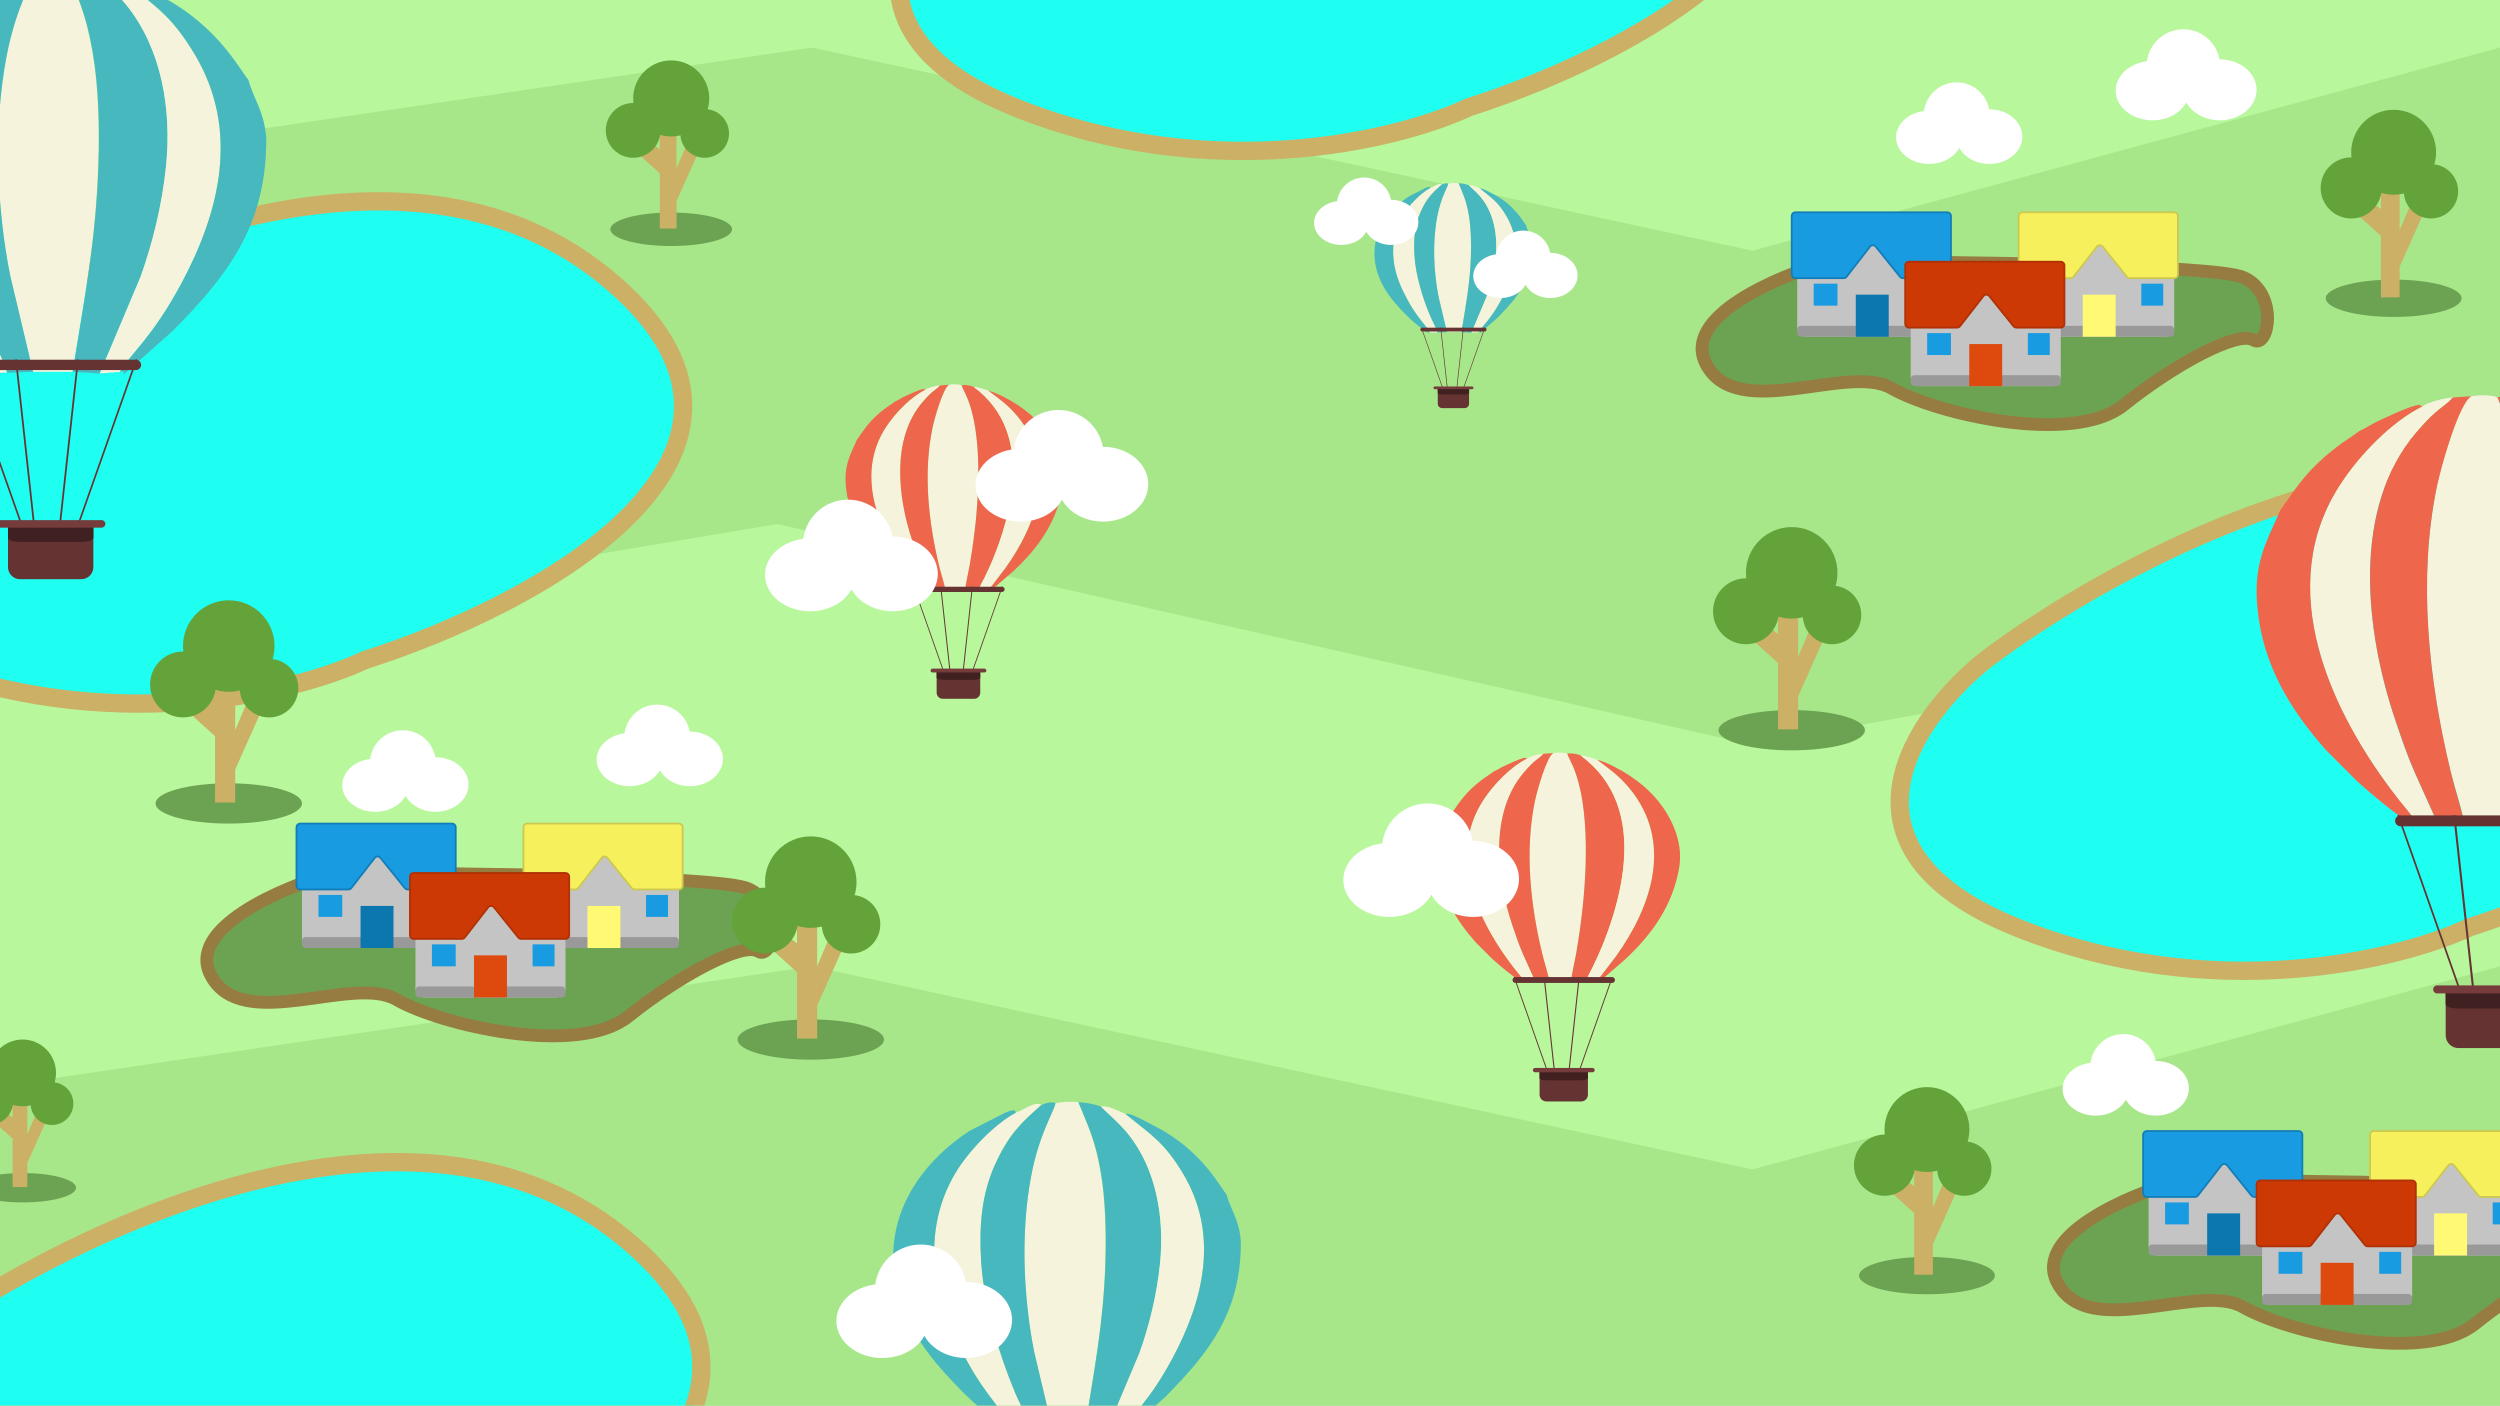 <svg width="1366" height="768" viewBox="0 0 1366 768" fill="none" xmlns="http://www.w3.org/2000/svg">
<rect x="0" y="0" width="1366" height="768" fill="#333333" stroke="none"/>
<g clip-path="url(#clip0)">
<rect width="1366" height="768" fill="white"/>
<rect width="1366" height="768" fill="#B8F79C"/>
<path d="M443.624 26L0 91.46V357.905L424.554 286.307L957.505 407L1366 331.823V26L957.505 136.976L443.624 26Z" fill="#A7E78A"/>
<path d="M443.624 528L0 593.46V859.905L424.554 788.307L957.505 909L1366 833.823V528L957.505 638.976L443.624 528Z" fill="#A7E78A"/>
<path d="M330.018 150.597C210.418 53.797 17.184 152.597 -64.482 214.097C-103.649 244.931 -155.282 317.397 -48.482 360.597C58.318 403.797 161.351 378.597 199.518 360.597C292.851 330.931 449.618 247.397 330.018 150.597Z" fill="#1EFFF1" stroke="#CBB065" stroke-width="10"/>
<path d="M340.018 675.597C220.418 578.797 27.184 677.597 -54.482 739.097C-93.649 769.931 -145.282 842.397 -38.482 885.597C68.318 928.797 171.351 903.597 209.518 885.597C302.851 855.931 459.618 772.397 340.018 675.597Z" fill="#1EFFF1" stroke="#CBB065" stroke-width="10"/>
<path d="M932.203 198.971C918.623 173.158 971.145 150.902 999.104 143C1068.17 143 1210.19 144.712 1225.77 151.56C1245.24 160.12 1239.75 191.069 1231.26 185.801C1222.77 180.533 1188.32 198.971 1160.37 221.359C1132.41 243.747 1057.52 225.968 1033.55 212.14C1009.59 198.312 949.178 231.236 932.203 198.971Z" fill="#6CA352" stroke="#967C40" stroke-width="7"/>
<path d="M1183 131H1111C1108.24 131 1106 133.239 1106 136V179C1106 181.761 1108.24 184 1111 184H1183C1185.76 184 1188 181.761 1188 179V136C1188 133.239 1185.76 131 1183 131Z" fill="#C4C4C4"/>
<path d="M1103 118V150C1103 151.105 1103.9 152 1105 152H1131.38C1131.99 152 1132.58 151.715 1132.96 151.227L1145.75 134.764C1146.54 133.745 1148.08 133.732 1148.89 134.737L1162.18 151.254C1162.56 151.726 1163.13 152 1163.74 152H1188C1189.1 152 1190 151.105 1190 150V118C1190 116.895 1189.1 116 1188 116H1105C1103.9 116 1103 116.895 1103 118Z" fill="#F7F05D" stroke="#CDC84F"/>
<rect x="1106" y="178" width="82" height="6" rx="2" fill="#999999"/>
<rect x="1115" y="155" width="13" height="12" fill="#199BE2"/>
<rect x="1170" y="155" width="12" height="12" fill="#199BE2"/>
<rect x="1138" y="161" width="18" height="23" fill="#FFF974"/>
<path d="M1059 131H987C984.239 131 982 133.239 982 136V179C982 181.761 984.239 184 987 184H1059C1061.76 184 1064 181.761 1064 179V136C1064 133.239 1061.76 131 1059 131Z" fill="#C4C4C4"/>
<path d="M979 118V150C979 151.105 979.895 152 981 152H1007.38C1007.99 152 1008.58 151.715 1008.96 151.227L1021.75 134.764C1022.54 133.745 1024.08 133.732 1024.89 134.737L1038.18 151.254C1038.56 151.726 1039.13 152 1039.74 152H1064C1065.1 152 1066 151.105 1066 150V118C1066 116.895 1065.1 116 1064 116H981C979.895 116 979 116.895 979 118Z" fill="#199BE2" stroke="#127DB7"/>
<rect x="982" y="178" width="82" height="6" rx="2" fill="#999999"/>
<rect x="991" y="155" width="13" height="12" fill="#199BE2"/>
<rect x="1046" y="155" width="12" height="12" fill="#199BE2"/>
<rect x="1014" y="161" width="18" height="23" fill="#0C76AF"/>
<path d="M1121 158H1049C1046.24 158 1044 160.239 1044 163V206C1044 208.761 1046.24 211 1049 211H1121C1123.76 211 1126 208.761 1126 206V163C1126 160.239 1123.76 158 1121 158Z" fill="#C4C4C4"/>
<path d="M1041 145V177C1041 178.105 1041.9 179 1043 179H1069.38C1069.99 179 1070.58 178.715 1070.96 178.227L1083.75 161.764C1084.54 160.745 1086.08 160.732 1086.89 161.737L1100.18 178.254C1100.56 178.726 1101.13 179 1101.74 179H1126C1127.1 179 1128 178.105 1128 177V145C1128 143.895 1127.1 143 1126 143H1043C1041.9 143 1041 143.895 1041 145Z" fill="#CD3905" stroke="#AF3105"/>
<rect x="1044" y="205" width="82" height="6" rx="2" fill="#999999"/>
<rect x="1053" y="182" width="13" height="12" fill="#199BE2"/>
<rect x="1108" y="182" width="12" height="12" fill="#199BE2"/>
<rect x="1076" y="188" width="18" height="23" fill="#DE490D"/>
<path d="M115.203 532.971C101.623 507.158 154.145 484.902 182.104 477C251.169 477 393.193 478.712 408.77 485.56C428.241 494.12 422.749 525.069 414.261 519.801C405.774 514.533 371.325 532.971 343.366 555.359C315.407 577.747 240.518 559.968 216.553 546.14C192.589 532.312 132.178 565.236 115.203 532.971Z" fill="#6CA352" stroke="#967C40" stroke-width="7"/>
<path d="M366 465H294C291.239 465 289 467.239 289 470V513C289 515.761 291.239 518 294 518H366C368.761 518 371 515.761 371 513V470C371 467.239 368.761 465 366 465Z" fill="#C4C4C4"/>
<path d="M286 452V484C286 485.105 286.895 486 288 486H314.377C314.995 486 315.577 485.715 315.956 485.227L328.749 468.764C329.541 467.745 331.077 467.732 331.886 468.737L345.179 485.254C345.558 485.726 346.131 486 346.737 486H371C372.105 486 373 485.105 373 484V452C373 450.895 372.105 450 371 450H288C286.895 450 286 450.895 286 452Z" fill="#F7F05D" stroke="#CDC84F"/>
<rect x="289" y="512" width="82" height="6" rx="2" fill="#999999"/>
<rect x="298" y="489" width="13" height="12" fill="#199BE2"/>
<rect x="353" y="489" width="12" height="12" fill="#199BE2"/>
<rect x="321" y="495" width="18" height="23" fill="#FFF974"/>
<path d="M242 465H170C167.239 465 165 467.239 165 470V513C165 515.761 167.239 518 170 518H242C244.761 518 247 515.761 247 513V470C247 467.239 244.761 465 242 465Z" fill="#C4C4C4"/>
<path d="M162 452V484C162 485.105 162.895 486 164 486H190.377C190.995 486 191.577 485.715 191.956 485.227L204.749 468.764C205.541 467.745 207.077 467.732 207.886 468.737L221.179 485.254C221.558 485.726 222.131 486 222.737 486H247C248.105 486 249 485.105 249 484V452C249 450.895 248.105 450 247 450H164C162.895 450 162 450.895 162 452Z" fill="#199BE2" stroke="#127DB7"/>
<rect x="165" y="512" width="82" height="6" rx="2" fill="#999999"/>
<rect x="174" y="489" width="13" height="12" fill="#199BE2"/>
<rect x="229" y="489" width="12" height="12" fill="#199BE2"/>
<rect x="197" y="495" width="18" height="23" fill="#0C76AF"/>
<path d="M304 492H232C229.239 492 227 494.239 227 497V540C227 542.761 229.239 545 232 545H304C306.761 545 309 542.761 309 540V497C309 494.239 306.761 492 304 492Z" fill="#C4C4C4"/>
<path d="M224 479V511C224 512.105 224.895 513 226 513H252.377C252.995 513 253.577 512.715 253.956 512.227L266.749 495.764C267.541 494.745 269.077 494.732 269.886 495.737L283.179 512.254C283.558 512.726 284.131 513 284.737 513H309C310.105 513 311 512.105 311 511V479C311 477.895 310.105 477 309 477H226C224.895 477 224 477.895 224 479Z" fill="#CD3905" stroke="#AF3105"/>
<rect x="227" y="539" width="82" height="6" rx="2" fill="#999999"/>
<rect x="236" y="516" width="13" height="12" fill="#199BE2"/>
<rect x="291" y="516" width="12" height="12" fill="#199BE2"/>
<rect x="259" y="522" width="18" height="23" fill="#DE490D"/>
<path d="M1124.2 700.971C1110.62 675.158 1163.15 652.902 1191.1 645C1260.17 645 1402.19 646.712 1417.77 653.56C1437.24 662.12 1431.75 693.069 1423.26 687.801C1414.77 682.533 1380.32 700.971 1352.37 723.359C1324.41 745.747 1249.52 727.968 1225.55 714.14C1201.59 700.312 1141.18 733.236 1124.2 700.971Z" fill="#6CA352" stroke="#967C40" stroke-width="7"/>
<path d="M1375 633H1303C1300.24 633 1298 635.239 1298 638V681C1298 683.761 1300.24 686 1303 686H1375C1377.76 686 1380 683.761 1380 681V638C1380 635.239 1377.76 633 1375 633Z" fill="#C4C4C4"/>
<path d="M1295 620V652C1295 653.105 1295.9 654 1297 654H1323.38C1323.99 654 1324.58 653.715 1324.96 653.227L1337.75 636.764C1338.54 635.745 1340.08 635.732 1340.89 636.737L1354.18 653.254C1354.56 653.726 1355.13 654 1355.74 654H1380C1381.1 654 1382 653.105 1382 652V620C1382 618.895 1381.1 618 1380 618H1297C1295.9 618 1295 618.895 1295 620Z" fill="#F7F05D" stroke="#CDC84F"/>
<rect x="1298" y="680" width="82" height="6" rx="2" fill="#999999"/>
<rect x="1307" y="657" width="13" height="12" fill="#199BE2"/>
<rect x="1362" y="657" width="12" height="12" fill="#199BE2"/>
<rect x="1330" y="663" width="18" height="23" fill="#FFF974"/>
<path d="M1251 633H1179C1176.24 633 1174 635.239 1174 638V681C1174 683.761 1176.24 686 1179 686H1251C1253.76 686 1256 683.761 1256 681V638C1256 635.239 1253.76 633 1251 633Z" fill="#C4C4C4"/>
<path d="M1171 620V652C1171 653.105 1171.9 654 1173 654H1199.38C1199.99 654 1200.58 653.715 1200.96 653.227L1213.75 636.764C1214.54 635.745 1216.08 635.732 1216.89 636.737L1230.18 653.254C1230.56 653.726 1231.13 654 1231.74 654H1256C1257.1 654 1258 653.105 1258 652V620C1258 618.895 1257.1 618 1256 618H1173C1171.9 618 1171 618.895 1171 620Z" fill="#199BE2" stroke="#127DB7"/>
<rect x="1174" y="680" width="82" height="6" rx="2" fill="#999999"/>
<rect x="1183" y="657" width="13" height="12" fill="#199BE2"/>
<rect x="1238" y="657" width="12" height="12" fill="#199BE2"/>
<rect x="1206" y="663" width="18" height="23" fill="#0C76AF"/>
<path d="M1313 660H1241C1238.24 660 1236 662.239 1236 665V708C1236 710.761 1238.24 713 1241 713H1313C1315.76 713 1318 710.761 1318 708V665C1318 662.239 1315.76 660 1313 660Z" fill="#C4C4C4"/>
<path d="M1233 647V679C1233 680.105 1233.9 681 1235 681H1261.38C1261.99 681 1262.58 680.715 1262.96 680.227L1275.75 663.764C1276.54 662.745 1278.08 662.732 1278.89 663.737L1292.18 680.254C1292.56 680.726 1293.13 681 1293.74 681H1318C1319.1 681 1320 680.105 1320 679V647C1320 645.895 1319.1 645 1318 645H1235C1233.9 645 1233 645.895 1233 647Z" fill="#CD3905" stroke="#AF3105"/>
<rect x="1236" y="707" width="82" height="6" rx="2" fill="#999999"/>
<rect x="1245" y="684" width="13" height="12" fill="#199BE2"/>
<rect x="1300" y="684" width="12" height="12" fill="#199BE2"/>
<rect x="1268" y="690" width="18" height="23" fill="#DE490D"/>
<ellipse cx="1052.89" cy="696.976" rx="37.108" ry="10.205" fill="#6CA352"/>
<path d="M1056.14 696.512H1045.93V662.883L1028.77 647.343L1034.34 638.994L1045.93 648.271V629.253H1056.14V659.867L1064.95 638.994L1071.45 645.488L1056.14 679.813V696.512Z" fill="#CBB065"/>
<circle cx="1029.7" cy="636.675" r="16.699" fill="#64A23A"/>
<circle cx="1052.89" cy="617.193" r="23.193" fill="#64A23A"/>
<circle cx="1073.3" cy="638.53" r="14.843" fill="#64A23A"/>
<ellipse cx="1307.89" cy="162.976" rx="37.108" ry="10.205" fill="#6CA352"/>
<path d="M1311.14 162.512H1300.93V128.883L1283.77 113.343L1289.34 104.994L1300.93 114.271V95.253H1311.14V125.867L1319.95 104.994L1326.45 111.488L1311.14 145.813V162.512Z" fill="#CBB065"/>
<circle cx="1284.7" cy="102.675" r="16.699" fill="#64A23A"/>
<circle cx="1307.89" cy="83.193" r="23.193" fill="#64A23A"/>
<circle cx="1328.3" cy="104.53" r="14.843" fill="#64A23A"/>
<ellipse cx="979" cy="399" rx="40" ry="11" fill="#6CA352"/>
<path d="M982.5 398.5H971.5V362.25L953 345.5L959 336.5L971.5 346.5V326H982.5V359L992 336.5L999 343.5L982.5 380.5V398.5Z" fill="#CBB065"/>
<circle cx="954" cy="334" r="18" fill="#64A23A"/>
<circle cx="979" cy="313" r="25" fill="#64A23A"/>
<circle cx="1001" cy="336" r="16" fill="#64A23A"/>
<ellipse cx="12.369" cy="648.975" rx="29.18" ry="8.025" fill="#6CA352"/>
<path d="M14.922 648.611H6.898V622.166L-6.598 609.947L-2.221 603.381L6.898 610.676V595.721H14.922V619.795L21.852 603.381L26.959 608.488L14.922 635.48V648.611Z" fill="#CBB065"/>
<circle cx="-5.869" cy="601.557" r="13.131" fill="#64A23A"/>
<circle cx="12.369" cy="586.238" r="18.238" fill="#64A23A"/>
<circle cx="28.418" cy="603.016" r="11.672" fill="#64A23A"/>
<ellipse cx="125" cy="439" rx="40" ry="11" fill="#6CA352"/>
<path d="M128.5 438.5H117.5V402.25L99 385.5L105 376.5L117.5 386.5V366H128.5V399L138 376.5L145 383.5L128.5 420.5V438.5Z" fill="#CBB065"/>
<circle cx="100" cy="374" r="18" fill="#64A23A"/>
<circle cx="125" cy="353" r="25" fill="#64A23A"/>
<circle cx="147" cy="376" r="16" fill="#64A23A"/>
<ellipse cx="443" cy="568" rx="40" ry="11" fill="#6CA352"/>
<path d="M446.5 567.5H435.5V531.25L417 514.5L423 505.5L435.5 515.5V495H446.5V528L456 505.5L463 512.5L446.5 549.5V567.5Z" fill="#CBB065"/>
<circle cx="418" cy="503" r="18" fill="#64A23A"/>
<circle cx="443" cy="482" r="25" fill="#64A23A"/>
<circle cx="465" cy="505" r="16" fill="#64A23A"/>
<ellipse cx="366.747" cy="125.277" rx="33.253" ry="9.145" fill="#6CA352"/>
<path d="M369.657 124.861H360.512V94.726L345.133 80.801L350.12 73.319L360.512 81.632V64.59H369.657V92.024L377.554 73.319L383.374 79.139L369.657 109.898V124.861Z" fill="#CBB065"/>
<circle cx="345.964" cy="71.241" r="14.964" fill="#64A23A"/>
<circle cx="366.747" cy="53.783" r="20.783" fill="#64A23A"/>
<circle cx="385.036" cy="72.904" r="13.301" fill="#64A23A"/>
<path d="M1480.02 296.597C1360.42 199.797 1167.18 298.597 1085.52 360.097C1046.35 390.931 994.718 463.397 1101.52 506.597C1208.32 549.797 1311.35 524.597 1349.52 506.597C1442.85 476.931 1599.62 393.397 1480.02 296.597Z" fill="#1EFFF1" stroke="#CBB065" stroke-width="10"/>
<path d="M933.018 -151.403C813.418 -248.203 620.184 -149.403 538.518 -87.903C499.351 -57.069 447.718 15.397 554.518 58.597C661.318 101.797 764.351 76.597 802.518 58.597C895.851 28.931 1052.62 -54.603 933.018 -151.403Z" fill="#1EFFF1" stroke="#CBB065" stroke-width="10"/>
<path fill-rule="evenodd" clip-rule="evenodd" d="M1346.27 448.806L1368.46 449.304C1369.55 440.541 1372.14 430.384 1373.83 421.124C1375.52 411.863 1376.91 402.005 1378.21 392.446C1384.37 347.339 1389.25 271.363 1369.85 228.645C1368.06 224.562 1365.87 220.878 1364.58 217.094C1361.49 215.7 1354.43 215.8 1350.25 216.497C1343.58 220.081 1333.73 254.634 1331.45 265.787C1321 316.371 1326.87 371.436 1338.91 421.323C1341.2 430.285 1344.58 440.043 1346.27 448.806Z" fill="#F5F3DC"/>
<path fill-rule="evenodd" clip-rule="evenodd" d="M1368.56 449.304C1377.31 448.507 1387.76 450.399 1395.62 448.905H1384.18C1385.37 444.922 1388.85 438.848 1390.74 435.064C1406.16 403.897 1419.1 364.963 1422.28 329.913C1426.46 284.307 1413.92 245.174 1378.6 219.086C1375.42 217.293 1369.15 216.397 1364.58 216.995C1365.97 220.679 1368.06 224.463 1369.85 228.545C1389.15 271.263 1384.37 347.239 1378.21 392.347C1376.91 401.906 1375.42 411.764 1373.83 421.024C1372.14 430.384 1369.65 440.441 1368.56 449.304Z" fill="#EE664C"/>
<path fill-rule="evenodd" clip-rule="evenodd" d="M1323.59 222.073C1306.67 230.437 1289.36 248.46 1279.01 264.193C1241.41 321.15 1273.44 389.459 1310.35 436.757C1312.44 439.446 1318.71 446.416 1319.71 449.005L1320.1 448.905L1331.54 449.005L1319.31 421.821C1315.23 412.76 1311.94 402.902 1308.76 393.342C1292.25 344.351 1284.78 277.835 1320.3 236.213C1332.24 222.173 1334.33 223.467 1340.3 217.194C1335.52 217.492 1326.97 219.584 1323.59 222.073Z" fill="#F5F3DC"/>
<path fill-rule="evenodd" clip-rule="evenodd" d="M1340.3 217.194C1334.43 223.467 1332.34 222.173 1320.3 236.213C1284.78 277.736 1292.25 344.351 1308.76 393.342C1312.04 402.902 1315.33 412.76 1319.31 421.821L1331.54 449.005L1320.1 448.905C1323.49 449.901 1341.59 449.602 1346.27 448.806C1344.48 440.043 1341.1 430.285 1339.01 421.323C1326.97 371.436 1321.1 316.371 1331.54 265.787C1333.83 254.634 1343.68 220.081 1350.35 216.497L1340.3 217.194Z" fill="#EE664C"/>
<path fill-rule="evenodd" clip-rule="evenodd" d="M1289.26 235.416C1284.88 238.802 1280.21 241.49 1276.33 244.577C1261.3 256.227 1255.83 264.592 1245.88 278.93C1238.02 296.754 1231.16 308.006 1233.45 332.104C1236.33 363.37 1251.65 388.264 1271.25 410.171L1287.87 426.8C1293.84 432.276 1309.56 445.619 1315.83 448.905H1319.8C1318.71 446.416 1312.54 439.346 1310.45 436.658C1273.54 389.359 1241.51 321.051 1279.11 264.094C1289.46 248.361 1306.77 230.338 1323.68 221.973L1322.49 221.575C1318.01 220.878 1326.47 221.376 1321.2 221.376C1317.62 221.376 1301.2 229.143 1297.62 230.935C1295.33 232.13 1291.75 234.42 1289.26 235.416Z" fill="#EE664C"/>
<path fill-rule="evenodd" clip-rule="evenodd" d="M1310.05 445.918C1309.95 445.619 1310.05 445.321 1310.35 445.321C1310.65 445.221 1310.95 445.321 1310.95 445.619L1343.78 538.822C1343.88 539.121 1343.78 539.419 1343.48 539.519C1343.18 539.619 1342.89 539.519 1342.89 539.22L1310.05 445.918Z" fill="#663333"/>
<path fill-rule="evenodd" clip-rule="evenodd" d="M1340.5 445.918C1340.5 445.619 1340.7 445.321 1341 445.321C1341.29 445.221 1341.49 445.321 1341.59 445.619L1351.74 538.822C1351.74 539.121 1351.54 539.419 1351.24 539.519C1350.95 539.619 1350.75 539.519 1350.65 539.22L1340.5 445.918Z" fill="#663333"/>
<path fill-rule="evenodd" clip-rule="evenodd" d="M1311.65 445.52H1410.44C1412.13 445.52 1413.43 446.914 1413.43 448.507C1413.43 450.2 1412.03 451.494 1410.44 451.494H1311.65C1309.96 451.494 1308.66 450.1 1308.66 448.507C1308.66 446.914 1310.05 445.52 1311.65 445.52Z" fill="#663333"/>
<path fill-rule="evenodd" clip-rule="evenodd" d="M1385.77 540.614V565.707C1385.77 569.491 1382.68 572.677 1378.8 572.677H1343.28C1339.5 572.677 1336.32 569.591 1336.32 565.707V540.614H1385.77Z" fill="#663333"/>
<path fill-rule="evenodd" clip-rule="evenodd" d="M1385.77 540.614V548.779C1385.77 549.974 1382.68 551.07 1378.8 551.07H1343.28C1339.5 551.07 1336.32 550.074 1336.32 548.779V540.614H1385.77Z" fill="#402020"/>
<path fill-rule="evenodd" clip-rule="evenodd" d="M1331.64 538.424H1390.54C1391.74 538.424 1392.73 539.419 1392.73 540.614C1392.73 541.809 1391.74 542.805 1390.54 542.805H1331.64C1330.45 542.805 1329.46 541.809 1329.46 540.614C1329.46 539.419 1330.45 538.424 1331.64 538.424Z" fill="#763C3C"/>
<path fill-rule="evenodd" clip-rule="evenodd" d="M516.571 322.161L527.26 322.401C527.787 318.18 529.034 313.286 529.849 308.825C530.663 304.363 531.334 299.614 531.958 295.008C534.929 273.276 537.278 236.673 527.931 216.092C527.068 214.125 526.014 212.35 525.391 210.527C523.905 209.856 520.502 209.904 518.488 210.239C515.277 211.966 510.532 228.613 509.429 233.986C504.396 258.357 507.224 284.886 513.024 308.921C514.127 313.238 515.756 317.94 516.571 322.161Z" fill="#F5F3DC"/>
<path fill-rule="evenodd" clip-rule="evenodd" d="M527.308 322.401C531.526 322.018 536.559 322.929 540.346 322.209H534.834C535.409 320.291 537.086 317.364 537.997 315.541C545.427 300.525 551.658 281.768 553.192 264.881C555.205 242.909 549.166 224.056 532.149 211.487C530.615 210.623 527.596 210.191 525.391 210.479C526.062 212.254 527.068 214.077 527.931 216.044C537.23 236.625 534.929 273.229 531.958 294.961C531.334 299.566 530.615 304.315 529.849 308.777C529.034 313.286 527.835 318.132 527.308 322.401Z" fill="#EE664C"/>
<path fill-rule="evenodd" clip-rule="evenodd" d="M505.642 212.926C497.494 216.956 489.153 225.639 484.168 233.219C466.05 260.659 481.484 293.569 499.267 316.357C500.274 317.652 503.294 321.01 503.773 322.257L503.965 322.209L509.477 322.257L503.581 309.161C501.616 304.795 500.034 300.046 498.5 295.44C490.544 271.837 486.949 239.791 504.061 219.738C509.813 212.974 510.819 213.597 513.695 210.575C511.394 210.719 507.272 211.726 505.642 212.926Z" fill="#F5F3DC"/>
<path fill-rule="evenodd" clip-rule="evenodd" d="M513.695 210.575C510.867 213.597 509.861 212.974 504.061 219.738C486.949 239.743 490.544 271.837 498.5 295.44C500.082 300.046 501.664 304.795 503.581 309.161L509.477 322.257L503.965 322.209C505.594 322.689 514.318 322.545 516.571 322.162C515.708 317.94 514.079 313.238 513.072 308.921C507.272 284.886 504.444 258.357 509.477 233.986C510.579 228.613 515.325 211.966 518.536 210.239L513.695 210.575Z" fill="#EE664C"/>
<path fill-rule="evenodd" clip-rule="evenodd" d="M540.346 322.21L549.261 310.456C567.045 285.702 577.638 253.991 556.164 227.702C550.891 221.273 546.673 218.443 540.058 213.454C538.716 213.118 534.019 211.295 532.581 211.439L532.149 211.535C549.166 224.104 555.205 242.957 553.192 264.929C551.658 281.816 545.427 300.573 537.997 315.589C537.086 317.412 535.409 320.291 534.834 322.258L540.346 322.21Z" fill="#F5F3DC"/>
<path fill-rule="evenodd" clip-rule="evenodd" d="M489.106 219.354C486.996 220.985 484.744 222.281 482.874 223.768C475.636 229.381 473 233.411 468.207 240.319C464.42 248.906 461.113 254.327 462.215 265.937C463.605 281 470.987 292.994 480.43 303.548L488.434 311.559C491.31 314.198 498.884 320.626 501.904 322.209H503.821C503.294 321.01 500.322 317.604 499.315 316.309C481.532 293.521 466.098 260.612 484.216 233.171C489.201 225.591 497.542 216.908 505.69 212.878L505.115 212.686C502.958 212.35 507.032 212.59 504.492 212.59C502.766 212.59 494.857 216.332 493.132 217.195C492.029 217.771 490.304 218.875 489.106 219.354Z" fill="#EE664C"/>
<path fill-rule="evenodd" clip-rule="evenodd" d="M540.346 322.21C540.442 322.21 540.969 322.257 541.065 322.305C541.113 322.305 541.257 322.401 541.352 322.401C541.4 322.401 541.496 322.497 541.592 322.545L554.103 311.703C567.476 299.134 577.206 285.414 580.514 266.944C583.006 252.888 575.433 239.647 568.818 232.211C564.84 227.75 560.861 224.487 555.972 221.225C552.089 218.635 544.612 214.557 540.106 213.502C546.721 218.491 550.939 221.369 556.212 227.75C577.734 253.991 567.14 285.75 549.309 310.504L540.346 322.21Z" fill="#EE664C"/>
<path fill-rule="evenodd" clip-rule="evenodd" d="M499.123 320.77C499.075 320.626 499.123 320.482 499.267 320.482C499.41 320.434 499.554 320.482 499.554 320.626L515.372 365.53C515.42 365.674 515.372 365.817 515.228 365.865C515.084 365.913 514.941 365.865 514.941 365.721L499.123 320.77Z" fill="#663333"/>
<path fill-rule="evenodd" clip-rule="evenodd" d="M547.775 320.77C547.823 320.626 547.775 320.482 547.632 320.482C547.488 320.434 547.344 320.482 547.344 320.626L531.526 365.53C531.478 365.674 531.526 365.817 531.67 365.865C531.814 365.913 531.958 365.865 531.958 365.721L547.775 320.77Z" fill="#663333"/>
<path fill-rule="evenodd" clip-rule="evenodd" d="M531.526 320.77C531.526 320.626 531.43 320.482 531.287 320.482C531.143 320.434 531.047 320.482 530.999 320.626L526.158 365.482C526.158 365.626 526.254 365.769 526.397 365.817C526.541 365.865 526.637 365.817 526.685 365.674L531.526 320.77Z" fill="#663333"/>
<path fill-rule="evenodd" clip-rule="evenodd" d="M513.791 320.77C513.791 320.626 513.887 320.482 514.031 320.482C514.174 320.434 514.27 320.482 514.318 320.626L519.207 365.53C519.207 365.674 519.112 365.817 518.968 365.865C518.824 365.913 518.728 365.865 518.68 365.721L513.791 320.77Z" fill="#663333"/>
<path fill-rule="evenodd" clip-rule="evenodd" d="M499.89 320.579H547.488C548.303 320.579 548.926 321.251 548.926 322.019C548.926 322.834 548.255 323.458 547.488 323.458H499.89C499.076 323.458 498.452 322.786 498.452 322.019C498.452 321.251 499.124 320.579 499.89 320.579Z" fill="#663333"/>
<path fill-rule="evenodd" clip-rule="evenodd" d="M535.601 366.393V378.482C535.601 380.305 534.115 381.841 532.245 381.841H515.133C513.312 381.841 511.778 380.353 511.778 378.482V366.393H535.601Z" fill="#663333"/>
<path fill-rule="evenodd" clip-rule="evenodd" d="M535.601 366.393V370.327C535.601 370.903 534.115 371.43 532.245 371.43H515.133C513.312 371.43 511.778 370.951 511.778 370.327V366.393H535.601Z" fill="#402020"/>
<path fill-rule="evenodd" clip-rule="evenodd" d="M509.525 365.338H537.901C538.477 365.338 538.956 365.817 538.956 366.393C538.956 366.969 538.477 367.448 537.901 367.448H509.525C508.95 367.448 508.47 366.969 508.47 366.393C508.47 365.817 508.95 365.338 509.525 365.338Z" fill="#763C3C"/>
<path fill-rule="evenodd" clip-rule="evenodd" d="M846.533 535.642L858.389 535.908C858.974 531.225 860.357 525.797 861.261 520.848C862.164 515.899 862.909 510.631 863.6 505.523C866.897 481.417 869.502 440.814 859.134 417.985C858.177 415.803 857.007 413.834 856.316 411.812C854.668 411.067 850.893 411.12 848.659 411.493C845.097 413.409 839.833 431.874 838.61 437.834C833.028 464.867 836.165 494.294 842.598 520.955C843.821 525.744 845.629 530.959 846.533 535.642Z" fill="#F5F3DC"/>
<path fill-rule="evenodd" clip-rule="evenodd" d="M858.443 535.908C863.122 535.482 868.704 536.493 872.905 535.695H866.79C867.428 533.567 869.289 530.321 870.299 528.298C878.541 511.642 885.453 490.836 887.154 472.104C889.387 447.732 882.688 426.819 863.813 412.877C862.111 411.919 858.762 411.44 856.316 411.759C857.06 413.728 858.177 415.75 859.134 417.932C869.449 440.761 866.897 481.363 863.6 505.469C862.909 510.578 862.111 515.846 861.261 520.795C860.357 525.797 859.027 531.172 858.443 535.908Z" fill="#EE664C"/>
<path fill-rule="evenodd" clip-rule="evenodd" d="M834.41 414.473C825.371 418.943 816.12 428.575 810.59 436.983C790.492 467.421 807.613 503.926 827.339 529.203C828.455 530.64 831.805 534.365 832.336 535.748L832.549 535.695L838.664 535.748L832.124 521.221C829.944 516.378 828.189 511.11 826.488 506.002C817.662 479.82 813.674 444.273 832.655 422.029C839.036 414.526 840.152 415.218 843.343 411.865C840.79 412.025 836.218 413.143 834.41 414.473Z" fill="#F5F3DC"/>
<path fill-rule="evenodd" clip-rule="evenodd" d="M843.342 411.865C840.206 415.218 839.089 414.526 832.655 422.029C813.674 444.22 817.662 479.82 826.488 506.002C828.242 511.11 829.997 516.378 832.124 521.221L838.664 535.748L832.549 535.695C834.357 536.227 844.034 536.068 846.533 535.642C845.576 530.959 843.768 525.744 842.651 520.955C836.218 494.294 833.081 464.867 838.664 437.834C839.886 431.874 845.15 413.409 848.713 411.493L843.342 411.865Z" fill="#EE664C"/>
<path fill-rule="evenodd" clip-rule="evenodd" d="M872.905 535.695L882.794 522.658C902.52 495.199 914.27 460.024 890.451 430.863C884.602 423.732 879.923 420.593 872.586 415.058C871.097 414.686 865.886 412.664 864.291 412.823L863.813 412.93C882.688 426.872 889.387 447.785 887.154 472.157C885.453 490.889 878.541 511.696 870.299 528.352C869.289 530.374 867.428 533.567 866.79 535.748L872.905 535.695Z" fill="#F5F3DC"/>
<path fill-rule="evenodd" clip-rule="evenodd" d="M816.067 421.604C813.727 423.413 811.228 424.85 809.155 426.499C801.126 432.725 798.202 437.195 792.885 444.858C788.684 454.384 785.016 460.397 786.239 473.275C787.781 489.984 795.969 503.288 806.443 514.995L815.322 523.882C818.512 526.808 826.913 533.939 830.263 535.695H832.39C831.805 534.365 828.508 530.587 827.392 529.15C807.666 503.873 790.545 467.368 810.643 436.929C816.173 428.522 825.424 418.89 834.463 414.42L833.825 414.207C831.433 413.834 835.952 414.1 833.134 414.1C831.22 414.1 822.447 418.251 820.533 419.209C819.31 419.848 817.396 421.072 816.067 421.604Z" fill="#EE664C"/>
<path fill-rule="evenodd" clip-rule="evenodd" d="M872.905 535.695C873.011 535.695 873.596 535.748 873.702 535.802C873.755 535.802 873.915 535.908 874.021 535.908C874.074 535.908 874.181 536.014 874.287 536.068L888.164 524.041C902.999 510.099 913.792 494.88 917.461 474.392C920.225 458.8 911.825 444.113 904.487 435.865C900.074 430.916 895.661 427.298 890.238 423.679C885.931 420.805 877.637 416.282 872.639 415.112C879.976 420.646 884.655 423.839 890.504 430.916C914.377 460.024 902.626 495.252 882.847 522.711L872.905 535.695Z" fill="#EE664C"/>
<path fill-rule="evenodd" clip-rule="evenodd" d="M827.178 534.099C827.125 533.939 827.178 533.779 827.338 533.779C827.497 533.726 827.657 533.779 827.657 533.939L845.203 583.748C845.256 583.907 845.203 584.067 845.043 584.12C844.884 584.173 844.724 584.12 844.724 583.961L827.178 534.099Z" fill="#663333"/>
<path fill-rule="evenodd" clip-rule="evenodd" d="M881.146 534.099C881.199 533.939 881.146 533.779 880.986 533.779C880.827 533.726 880.667 533.779 880.667 533.939L863.122 583.748C863.068 583.907 863.122 584.067 863.281 584.12C863.441 584.173 863.6 584.12 863.6 583.961L881.146 534.099Z" fill="#663333"/>
<path fill-rule="evenodd" clip-rule="evenodd" d="M863.121 534.099C863.121 533.939 863.015 533.779 862.856 533.779C862.696 533.726 862.59 533.779 862.537 533.939L857.167 583.695C857.167 583.854 857.273 584.014 857.432 584.067C857.592 584.12 857.698 584.067 857.751 583.907L863.121 534.099Z" fill="#663333"/>
<path fill-rule="evenodd" clip-rule="evenodd" d="M843.449 534.099C843.449 533.939 843.555 533.779 843.715 533.779C843.874 533.726 843.981 533.779 844.034 533.939L849.457 583.748C849.457 583.907 849.351 584.067 849.191 584.12C849.032 584.173 848.925 584.12 848.872 583.961L843.449 534.099Z" fill="#663333"/>
<path fill-rule="evenodd" clip-rule="evenodd" d="M828.03 533.886H880.827C881.731 533.886 882.422 534.631 882.422 535.482C882.422 536.387 881.678 537.079 880.827 537.079H828.03C827.126 537.079 826.435 536.334 826.435 535.482C826.435 534.631 827.179 533.886 828.03 533.886Z" fill="#663333"/>
<path fill-rule="evenodd" clip-rule="evenodd" d="M867.641 584.706V598.116C867.641 600.138 865.993 601.841 863.919 601.841H844.938C842.917 601.841 841.216 600.191 841.216 598.116V584.706H867.641Z" fill="#663333"/>
<path fill-rule="evenodd" clip-rule="evenodd" d="M867.641 584.706V589.069C867.641 589.708 865.993 590.293 863.919 590.293H844.938C842.917 590.293 841.216 589.761 841.216 589.069V584.706H867.641Z" fill="#402020"/>
<path fill-rule="evenodd" clip-rule="evenodd" d="M838.717 583.535H870.193C870.831 583.535 871.363 584.067 871.363 584.706C871.363 585.344 870.831 585.876 870.193 585.876H838.717C838.079 585.876 837.547 585.344 837.547 584.706C837.547 584.067 838.079 583.535 838.717 583.535Z" fill="#763C3C"/>
<path fill-rule="evenodd" clip-rule="evenodd" d="M19.854 -17.826C18.741 -12.259 8.814 2.988 3.508 30.825C-0.172 50.097 -1.541 70.825 -1.028 91.639C-0.514 110.911 1.796 132.325 5.476 150.483L17.971 203.16H39.623C45.956 163.759 52.46 131.04 53.658 89.241C54.258 69.455 53.744 47.099 50.406 28.084C46.726 6.842 42.276 -1.723 35.344 -18.768C29.781 -19.197 24.475 -19.111 19.854 -17.826Z" fill="#F5F3DC"/>
<path fill-rule="evenodd" clip-rule="evenodd" d="M39.709 203.16L54.514 204.102L76.851 151.254C83.355 133.181 88.661 111.939 90.801 90.697C93.967 59.348 88.233 26.371 69.063 2.645C62.816 -5.149 51.69 -14.4 50.834 -15.685C46.555 -17.227 41.078 -18.511 35.515 -18.683C42.447 -1.638 46.898 6.928 50.578 28.17C53.915 47.099 54.429 69.54 53.83 89.326C52.546 131.04 46.042 163.674 39.709 203.16Z" fill="#47B8BE"/>
<path fill-rule="evenodd" clip-rule="evenodd" d="M-6.933 -11.659C-21.739 -3.693 -39.112 14.551 -47.67 28.941C-58.624 47.27 -64.358 69.626 -61.448 96.093C-58.881 119.22 -49.467 139.005 -40.053 156.308C-26.959 180.462 -14.036 192.111 -7.019 203.931L3.936 203.588C2.224 196.736 -4.195 185.687 -7.447 177.807C-18.315 151.854 -28.5 117.935 -30.382 89.155C-31.923 65.087 -29.954 43.502 -21.225 24.058C-11.982 3.33 -3.339 -4.807 10.44 -16.884C5.733 -19.711 -2.226 -12.858 -6.933 -11.659Z" fill="#F5F3DC"/>
<path fill-rule="evenodd" clip-rule="evenodd" d="M10.44 -16.798C-3.339 -4.807 -11.897 3.416 -21.225 24.144C-29.954 43.587 -31.923 65.087 -30.382 89.241C-28.585 118.106 -18.315 151.939 -7.447 177.892C-4.194 185.772 2.224 196.822 3.936 203.674L18.057 203.16L5.562 150.483C1.882 132.325 -0.429 110.911 -0.942 91.639C-1.456 70.911 -0.087 50.097 3.593 30.825C8.899 2.988 18.827 -12.259 19.939 -17.826C17.971 -19.796 12.323 -17.655 10.44 -16.798Z" fill="#47B8BE"/>
<path fill-rule="evenodd" clip-rule="evenodd" d="M54.514 204.017L65.469 203.246C71.545 193.053 83.441 184.059 98.931 155.28C120.326 115.622 130.938 71.168 106.548 30.054C93.539 8.041 84.296 3.245 67.523 -10.546C64.955 -11.745 54.771 -17.055 50.749 -15.685C51.69 -14.4 62.73 -5.149 68.978 2.645C88.148 26.371 93.882 59.348 90.715 90.697C88.576 111.939 83.269 133.095 76.765 151.254L54.514 204.017Z" fill="#F5F3DC"/>
<path fill-rule="evenodd" clip-rule="evenodd" d="M65.469 203.246C68.464 202.903 68.036 202.218 67.18 204.959L94.395 180.804C123.835 150.997 145.658 123.845 145.487 75.793C144.546 60.889 138.213 53.438 135.731 43.587C132.222 40.333 119.813 14.123 87.292 -2.409C82.927 -4.636 69.662 -12.344 67.523 -10.631C84.296 3.159 93.454 7.956 106.548 29.968C130.938 71.082 120.326 115.536 98.931 155.194C83.441 184.059 71.545 193.139 65.469 203.246Z" fill="#47B8BE"/>
<path fill-rule="evenodd" clip-rule="evenodd" d="M-20.369 196.907C-20.455 196.65 -20.369 196.393 -20.113 196.308C-19.856 196.222 -19.599 196.393 -19.514 196.565L11.467 284.445C11.552 284.702 11.381 284.959 11.21 285.045C10.953 285.13 10.697 284.959 10.611 284.788L-20.369 196.907Z" fill="#663333"/>
<path fill-rule="evenodd" clip-rule="evenodd" d="M74.883 196.907C74.968 196.65 74.883 196.393 74.626 196.308C74.369 196.222 74.112 196.393 74.027 196.565L43.046 284.445C42.961 284.702 43.132 284.959 43.303 285.045C43.56 285.13 43.817 284.959 43.902 284.788L74.883 196.907Z" fill="#663333"/>
<path fill-rule="evenodd" clip-rule="evenodd" d="M43.046 196.907C43.046 196.65 42.875 196.393 42.618 196.308C42.362 196.222 42.105 196.393 42.105 196.565L32.52 284.445C32.52 284.702 32.691 284.959 32.948 285.045C33.205 285.13 33.461 284.959 33.461 284.788L43.046 196.907Z" fill="#663333"/>
<path fill-rule="evenodd" clip-rule="evenodd" d="M8.3 196.907C8.3 196.65 8.472 196.393 8.728 196.308C8.985 196.222 9.242 196.393 9.242 196.565L18.827 284.445C18.827 284.702 18.656 284.959 18.399 285.045C18.142 285.13 17.886 284.959 17.886 284.788L8.3 196.907Z" fill="#663333"/>
<path fill-rule="evenodd" clip-rule="evenodd" d="M-18.829 196.565H74.284C75.824 196.565 77.108 197.85 77.108 199.391C77.108 200.933 75.824 202.218 74.284 202.218H-18.829C-20.369 202.218 -21.653 200.933 -21.653 199.391C-21.653 197.85 -20.369 196.565 -18.829 196.565Z" fill="#663333"/>
<path fill-rule="evenodd" clip-rule="evenodd" d="M51.005 286.244V309.884C51.005 313.482 48.096 316.48 44.416 316.48H10.953C7.359 316.48 4.364 313.567 4.364 309.884V286.244H51.005Z" fill="#663333"/>
<path fill-rule="evenodd" clip-rule="evenodd" d="M51.005 286.244V293.953C51.005 295.152 48.096 296.094 44.416 296.094H10.953C7.359 296.094 4.364 295.152 4.364 293.953V286.244H51.005Z" fill="#402020"/>
<path fill-rule="evenodd" clip-rule="evenodd" d="M-0.001 284.188H55.541C56.654 284.188 57.595 285.13 57.595 286.244C57.595 287.357 56.654 288.3 55.541 288.3H-0.001C-1.114 288.3 -2.055 287.357 -2.055 286.244C-2.141 285.13 -1.199 284.188 -0.001 284.188Z" fill="#763C3C"/>
<path fill-rule="evenodd" clip-rule="evenodd" d="M791.277 100.43C790.869 102.472 787.229 108.062 785.284 118.268C783.934 125.334 783.432 132.933 783.621 140.565C783.809 147.63 784.656 155.481 786.005 162.139L790.586 181.453H798.525C800.847 167.007 803.232 155.01 803.671 139.685C803.89 132.431 803.702 124.235 802.478 117.263C801.129 109.475 799.498 106.334 796.956 100.085C794.917 99.928 792.971 99.959 791.277 100.43Z" fill="#F5F3DC"/>
<path fill-rule="evenodd" clip-rule="evenodd" d="M798.556 181.453L803.985 181.798L812.174 162.422C814.559 155.796 816.504 148.007 817.289 140.219C818.45 128.725 816.347 116.635 809.319 107.936C807.028 105.078 802.949 101.687 802.635 101.215C801.066 100.65 799.058 100.179 797.019 100.116C799.56 106.366 801.192 109.506 802.541 117.294C803.765 124.235 803.953 132.462 803.734 139.717C803.263 155.01 800.878 166.975 798.556 181.453Z" fill="#47B8BE"/>
<path fill-rule="evenodd" clip-rule="evenodd" d="M781.456 102.691C776.027 105.612 769.658 112.301 766.52 117.577C762.504 124.297 760.401 132.494 761.468 142.198C762.409 150.677 765.861 157.931 769.313 164.275C774.113 173.131 778.851 177.401 781.424 181.735L785.441 181.61C784.813 179.097 782.46 175.046 781.267 172.157C777.282 162.642 773.548 150.206 772.858 139.654C772.293 130.829 773.015 122.916 776.216 115.787C779.604 108.187 782.773 105.204 787.825 100.776C786.099 99.74 783.181 102.252 781.456 102.691Z" fill="#F5F3DC"/>
<path fill-rule="evenodd" clip-rule="evenodd" d="M787.825 100.807C782.773 105.204 779.636 108.219 776.216 115.818C773.015 122.947 772.293 130.829 772.858 139.685C773.517 150.268 777.282 162.673 781.267 172.188C782.46 175.078 784.813 179.129 785.441 181.641L790.618 181.453L786.037 162.139C784.687 155.482 783.84 147.631 783.652 140.565C783.464 132.965 783.966 125.334 785.315 118.268C787.26 108.062 790.9 102.472 791.308 100.43C790.586 99.708 788.516 100.493 787.825 100.807Z" fill="#47B8BE"/>
<path fill-rule="evenodd" clip-rule="evenodd" d="M803.985 181.767L808.001 181.484C810.229 177.747 814.59 174.449 820.269 163.898C828.114 149.358 832.005 133.059 823.062 117.985C818.293 109.914 814.904 108.156 808.754 103.1C807.813 102.66 804.079 100.713 802.604 101.215C802.949 101.687 806.997 105.078 809.287 107.936C816.316 116.635 818.418 128.725 817.257 140.219C816.473 148.007 814.527 155.764 812.143 162.422L803.985 181.767Z" fill="#F5F3DC"/>
<path fill-rule="evenodd" clip-rule="evenodd" d="M780.389 181.798C780.734 181.515 779.573 181.139 781.424 181.767C778.851 177.433 774.113 173.162 769.313 164.306C765.861 157.962 762.409 150.677 761.468 142.229C760.401 132.494 762.504 124.329 766.52 117.608C769.689 112.332 776.027 105.643 781.456 102.723C781.393 102.629 781.707 101.372 778.632 102.817L769.877 107.276C748.541 121.471 744.462 144.553 761.907 165.154C767.022 171.183 773.988 178.124 780.389 181.798Z" fill="#47B8BE"/>
<path fill-rule="evenodd" clip-rule="evenodd" d="M808.001 181.484C809.099 181.358 808.942 181.107 808.628 182.112L818.606 173.256C829.4 162.328 837.402 152.373 837.339 134.755C836.994 129.291 834.672 126.558 833.762 122.947C832.475 121.754 827.926 112.144 816.002 106.083C814.402 105.267 809.538 102.44 808.754 103.068C814.904 108.124 818.261 109.883 823.062 117.954C832.005 133.028 828.114 149.326 820.269 163.866C814.59 174.449 810.229 177.778 808.001 181.484Z" fill="#47B8BE"/>
<path fill-rule="evenodd" clip-rule="evenodd" d="M776.529 179.16C776.498 179.066 776.529 178.972 776.623 178.94C776.718 178.909 776.812 178.972 776.843 179.034L788.202 211.255C788.233 211.349 788.17 211.443 788.108 211.475C788.013 211.506 787.919 211.443 787.888 211.381L776.529 179.16Z" fill="#663333"/>
<path fill-rule="evenodd" clip-rule="evenodd" d="M811.452 179.16C811.484 179.066 811.452 178.972 811.358 178.94C811.264 178.909 811.17 178.972 811.139 179.034L799.78 211.255C799.749 211.349 799.811 211.443 799.874 211.475C799.968 211.506 800.062 211.443 800.094 211.381L811.452 179.16Z" fill="#663333"/>
<path fill-rule="evenodd" clip-rule="evenodd" d="M799.78 179.16C799.78 179.066 799.717 178.972 799.623 178.94C799.529 178.909 799.435 178.972 799.435 179.034L795.921 211.255C795.921 211.349 795.983 211.443 796.077 211.475C796.172 211.506 796.266 211.443 796.266 211.381L799.78 179.16Z" fill="#663333"/>
<path fill-rule="evenodd" clip-rule="evenodd" d="M787.041 179.16C787.041 179.066 787.104 178.972 787.198 178.94C787.292 178.909 787.386 178.972 787.386 179.034L790.9 211.255C790.9 211.349 790.837 211.443 790.743 211.475C790.649 211.506 790.555 211.443 790.555 211.381L787.041 179.16Z" fill="#663333"/>
<path fill-rule="evenodd" clip-rule="evenodd" d="M777.094 179.035H811.233C811.798 179.035 812.268 179.506 812.268 180.071C812.268 180.636 811.798 181.107 811.233 181.107H777.094C776.529 181.107 776.059 180.636 776.059 180.071C776.059 179.506 776.529 179.035 777.094 179.035Z" fill="#663333"/>
<path fill-rule="evenodd" clip-rule="evenodd" d="M802.698 211.914V220.582C802.698 221.901 801.631 223 800.282 223H788.013C786.696 223 785.597 221.932 785.597 220.582V211.914H802.698Z" fill="#663333"/>
<path fill-rule="evenodd" clip-rule="evenodd" d="M802.698 211.914V214.741C802.698 215.18 801.631 215.526 800.282 215.526H788.013C786.696 215.526 785.597 215.18 785.597 214.741V211.914H802.698Z" fill="#402020"/>
<path fill-rule="evenodd" clip-rule="evenodd" d="M783.997 211.161H804.361C804.769 211.161 805.114 211.506 805.114 211.914C805.114 212.323 804.769 212.668 804.361 212.668H783.997C783.589 212.668 783.244 212.323 783.244 211.914C783.213 211.506 783.558 211.161 783.997 211.161Z" fill="#763C3C"/>
<path fill-rule="evenodd" clip-rule="evenodd" d="M576.634 602.947C575.736 607.439 567.726 619.74 563.445 642.201C560.476 657.75 559.371 674.474 559.786 691.267C560.2 706.817 562.064 724.094 565.034 738.745L575.115 781.246H592.584C597.694 749.457 602.942 723.057 603.909 689.332C604.392 673.368 603.978 655.331 601.285 639.989C598.316 622.85 594.725 615.939 589.132 602.187C584.644 601.841 580.363 601.91 576.634 602.947Z" fill="#F5F3DC"/>
<path fill-rule="evenodd" clip-rule="evenodd" d="M592.654 781.246L604.599 782.007L622.621 739.367C627.869 724.785 632.15 707.646 633.876 690.507C636.431 665.214 631.805 638.607 616.338 619.464C611.297 613.175 602.32 605.711 601.63 604.675C598.177 603.431 593.758 602.394 589.27 602.256C594.863 616.009 598.454 622.919 601.423 640.058C604.116 655.331 604.53 673.438 604.047 689.402C603.011 723.057 597.763 749.388 592.654 781.246Z" fill="#47B8BE"/>
<path fill-rule="evenodd" clip-rule="evenodd" d="M555.021 607.923C543.076 614.35 529.059 629.07 522.154 640.68C513.315 655.469 508.689 673.507 511.036 694.861C513.108 713.52 520.703 729.484 528.299 743.444C538.864 762.933 549.29 772.332 554.952 781.868L563.791 781.592C562.41 776.063 557.231 767.148 554.607 760.79C545.838 739.851 537.621 712.484 536.102 689.263C534.859 669.844 536.447 652.429 543.49 636.741C550.947 620.017 557.921 613.452 569.038 603.707C565.241 601.427 558.819 606.955 555.021 607.923Z" fill="#F5F3DC"/>
<path fill-rule="evenodd" clip-rule="evenodd" d="M569.038 603.776C557.921 613.452 551.016 620.086 543.49 636.81C536.447 652.498 534.859 669.844 536.102 689.332C537.552 712.622 545.838 739.92 554.607 760.86C557.231 767.217 562.41 776.132 563.791 781.661L575.184 781.246L565.103 738.745C562.133 724.094 560.269 706.817 559.855 691.267C559.44 674.543 560.545 657.75 563.514 642.201C567.796 619.74 575.805 607.439 576.703 602.947C575.115 601.358 570.558 603.085 569.038 603.776Z" fill="#47B8BE"/>
<path fill-rule="evenodd" clip-rule="evenodd" d="M604.599 781.938L613.438 781.316C618.34 773.092 627.938 765.835 640.436 742.615C657.699 710.618 666.261 674.751 646.581 641.579C636.086 623.818 628.629 619.948 615.095 608.821C613.023 607.854 604.806 603.569 601.561 604.675C602.32 605.711 611.228 613.175 616.269 619.464C631.736 638.607 636.362 665.214 633.807 690.507C632.081 707.646 627.8 724.716 622.552 739.367L604.599 781.938Z" fill="#F5F3DC"/>
<path fill-rule="evenodd" clip-rule="evenodd" d="M552.674 782.007C553.433 781.385 550.878 780.555 554.952 781.938C549.29 772.401 538.864 763.002 528.299 743.513C520.703 729.553 513.108 713.52 511.037 694.93C508.689 673.507 513.315 655.538 522.154 640.749C529.128 629.139 543.076 614.419 555.021 607.992C554.883 607.785 555.574 605.02 548.807 608.199L529.542 618.013C482.588 649.25 473.611 700.044 512.003 745.379C523.258 758.648 538.587 773.921 552.674 782.007Z" fill="#47B8BE"/>
<path fill-rule="evenodd" clip-rule="evenodd" d="M613.438 781.316C615.854 781.039 615.509 780.486 614.819 782.698L636.776 763.209C660.53 739.16 678.137 717.252 677.999 678.482C677.24 666.458 672.13 660.445 670.127 652.498C667.296 649.872 657.284 628.724 631.045 615.387C627.524 613.59 616.821 607.37 615.095 608.752C628.629 619.879 636.017 623.749 646.581 641.51C666.261 674.681 657.698 710.549 640.436 742.546C627.938 765.835 618.34 773.161 613.438 781.316Z" fill="#47B8BE"/>
<ellipse cx="804.921" cy="480.258" rx="25.079" ry="20.764" fill="white"/>
<circle cx="780.112" cy="464.079" r="25.079" fill="white"/>
<ellipse cx="759.079" cy="480.798" rx="25.079" ry="20.225" fill="white"/>
<ellipse cx="527.921" cy="721.258" rx="25.079" ry="20.764" fill="white"/>
<circle cx="503.112" cy="705.079" r="25.079" fill="white"/>
<ellipse cx="482.079" cy="721.798" rx="25.079" ry="20.225" fill="white"/>
<ellipse cx="602.752" cy="264.578" rx="24.665" ry="20.422" fill="white"/>
<circle cx="578.352" cy="248.665" r="24.665" fill="white"/>
<ellipse cx="557.665" cy="265.109" rx="24.665" ry="19.891" fill="white"/>
<ellipse cx="847.11" cy="150.497" rx="14.89" ry="12.329" fill="white"/>
<circle cx="832.379" cy="140.89" r="14.89" fill="white"/>
<ellipse cx="819.89" cy="150.817" rx="14.89" ry="12.008" fill="white"/>
<ellipse cx="1086.97" cy="74.654" rx="18.025" ry="14.924" fill="white"/>
<circle cx="1069.14" cy="63.025" r="18.025" fill="white"/>
<ellipse cx="1054.03" cy="75.042" rx="18.025" ry="14.537" fill="white"/>
<ellipse cx="376.975" cy="414.655" rx="18.025" ry="14.924" fill="white"/>
<circle cx="359.143" cy="403.025" r="18.025" fill="white"/>
<ellipse cx="344.025" cy="415.042" rx="18.025" ry="14.537" fill="white"/>
<ellipse cx="1177.97" cy="594.654" rx="18.025" ry="14.924" fill="white"/>
<circle cx="1160.14" cy="583.025" r="18.025" fill="white"/>
<ellipse cx="1145.03" cy="595.042" rx="18.025" ry="14.537" fill="white"/>
<ellipse cx="237.975" cy="428.655" rx="18.025" ry="14.924" fill="white"/>
<circle cx="220.143" cy="417.025" r="18.025" fill="white"/>
<ellipse cx="205.025" cy="429.042" rx="18.025" ry="14.537" fill="white"/>
<ellipse cx="1212.88" cy="49.093" rx="20.115" ry="16.654" fill="white"/>
<circle cx="1192.99" cy="36.115" r="20.115" fill="white"/>
<ellipse cx="1176.12" cy="49.525" rx="20.115" ry="16.222" fill="white"/>
<ellipse cx="760.11" cy="121.497" rx="14.89" ry="12.329" fill="white"/>
<circle cx="745.379" cy="111.89" r="14.89" fill="white"/>
<ellipse cx="732.89" cy="121.817" rx="14.89" ry="12.008" fill="white"/>
<ellipse cx="487.752" cy="313.578" rx="24.665" ry="20.422" fill="white"/>
<circle cx="463.352" cy="297.665" r="24.665" fill="white"/>
<ellipse cx="442.665" cy="314.109" rx="24.665" ry="19.891" fill="white"/>
</g>
<defs>
<clipPath id="clip0">
<rect width="1366" height="768" fill="white"/>
</clipPath>
</defs>
</svg>
